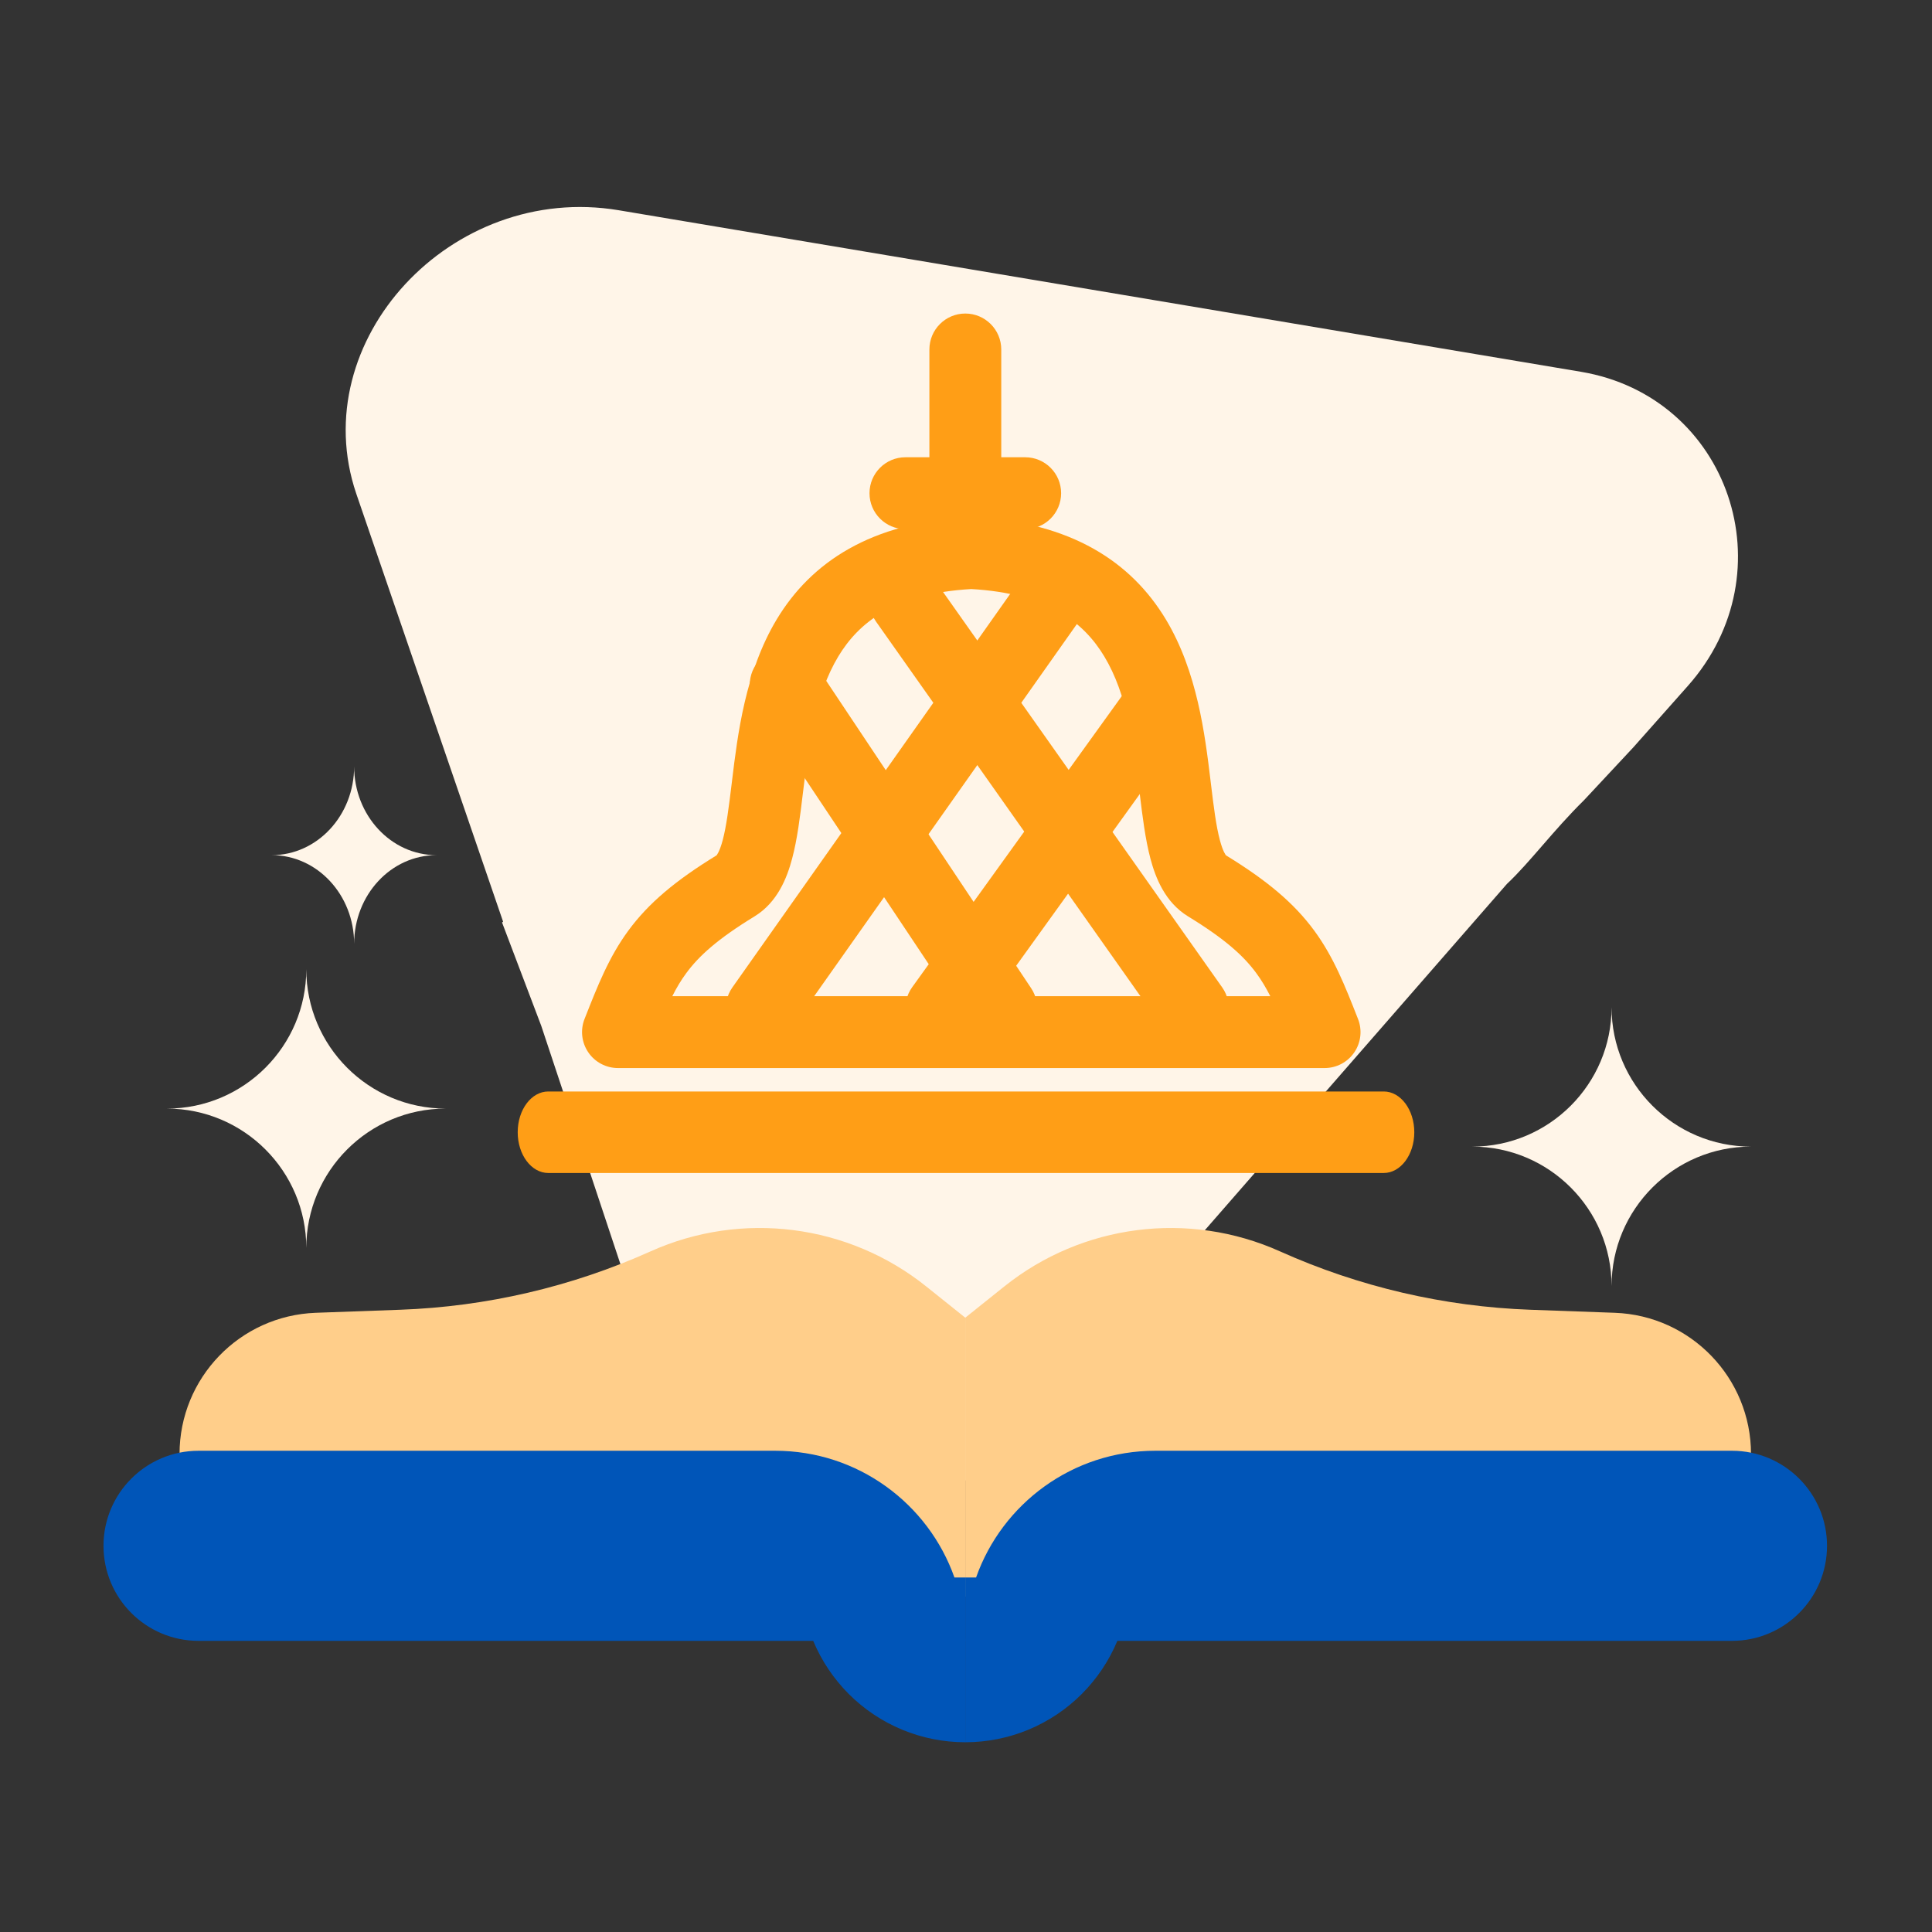 <svg width="56" height="56" viewBox="0 0 56 56" fill="none" xmlns="http://www.w3.org/2000/svg">
<rect x="0" y="0" width="56" height="56" fill="#333333" stroke="none"/>
<path d="M21.329 42.635C22.137 43.22 22.947 43.451 23.571 43.586C25.231 43.947 27.067 43.584 28.619 42.531C29.108 42.199 29.567 41.799 29.977 41.328L43.678 25.622C44.356 24.985 45.008 24.086 45.919 23.188L47.345 21.66L48.922 19.883C51.852 16.583 50.12 11.5 45.828 10.777L17.935 6.094C13.08 5.282 8.825 9.879 10.326 14.308L14.583 26.717L14.552 26.738L15.689 29.736L18.108 37.017C18.108 37.017 18.359 37.789 18.78 38.769L18.791 38.762C19.162 39.556 19.823 40.933 20.416 41.738L20.405 41.745C20.693 42.124 21.012 42.438 21.329 42.635Z" fill="#FFF5E8"/>
<path d="M27.979 46.276V38.194L26.852 37.292C24.589 35.478 21.501 35.084 18.856 36.272C16.568 37.299 14.102 37.874 11.595 37.964L9.153 38.052C6.949 38.132 5.204 39.941 5.204 42.146V46.276H27.979Z" fill="#FFCE8A"/>
<path d="M27.979 46.276V38.194L29.106 37.292C31.369 35.478 34.456 35.084 37.102 36.272C39.39 37.299 41.856 37.874 44.362 37.964L46.805 38.052C49.009 38.132 50.754 39.941 50.754 42.146V46.276H27.979Z" fill="#FFCE8A"/>
<path fill-rule="evenodd" clip-rule="evenodd" d="M5.755 42.051C4.233 42.051 3 43.285 3 44.806C3 46.328 4.233 47.561 5.755 47.561H23.571C23.811 48.137 24.162 48.66 24.603 49.102C25.046 49.545 25.573 49.897 26.152 50.137C26.731 50.377 27.352 50.5 27.979 50.5V45.725H27.665C26.909 43.585 24.868 42.051 22.469 42.051H5.755Z" fill="#0055B8"/>
<path fill-rule="evenodd" clip-rule="evenodd" d="M50.202 42.051C51.723 42.051 52.957 43.285 52.957 44.806C52.957 46.328 51.723 47.561 50.202 47.561H32.387C32.147 48.137 31.796 48.66 31.355 49.102C30.912 49.545 30.386 49.897 29.806 50.137C29.227 50.377 28.606 50.5 27.979 50.5V47.561H27.978C27.978 47.534 27.978 47.507 27.979 47.48V45.725H28.292C29.048 43.585 31.089 42.051 33.488 42.051H50.202Z" fill="#0055B8"/>
<path d="M7.877 24.787C9.195 24.787 10.265 25.938 10.265 27.358C10.265 25.938 11.334 24.787 12.652 24.787C11.334 24.787 10.265 23.635 10.265 22.215C10.265 23.635 9.195 24.787 7.877 24.787Z" fill="#FFF5E8"/>
<path d="M4.837 32.133C7.066 32.133 8.878 33.945 8.878 36.174C8.878 33.945 10.689 32.133 12.918 32.133C10.689 32.133 8.878 30.322 8.878 28.093C8.878 30.322 7.066 32.133 4.837 32.133Z" fill="#FFF5E8"/>
<path d="M42.672 33.235C44.901 33.235 46.712 35.047 46.712 37.276C46.712 35.047 48.524 33.235 50.753 33.235C48.524 33.235 46.712 31.424 46.712 29.195C46.712 31.424 44.901 33.235 42.672 33.235Z" fill="#FFF5E8"/>
<path fill-rule="evenodd" clip-rule="evenodd" d="M28.1 14.991C28.136 14.989 28.171 14.989 28.206 14.991C31.069 15.137 32.798 16.301 33.793 17.954C34.705 19.469 34.927 21.295 35.089 22.635C35.092 22.662 35.096 22.69 35.099 22.717C35.183 23.412 35.25 23.945 35.359 24.352C35.448 24.689 35.528 24.782 35.536 24.793C36.731 25.524 37.514 26.184 38.096 26.977C38.658 27.743 38.987 28.579 39.352 29.508L39.363 29.536C39.489 29.856 39.449 30.218 39.255 30.503C39.061 30.788 38.739 30.958 38.394 30.958H17.913C17.568 30.958 17.246 30.788 17.052 30.503C16.858 30.218 16.817 29.856 16.943 29.536L16.954 29.508C17.32 28.579 17.648 27.743 18.211 26.977C18.792 26.184 19.575 25.524 20.77 24.793C20.778 24.782 20.858 24.689 20.948 24.352C21.056 23.945 21.123 23.412 21.208 22.717C21.211 22.69 21.214 22.662 21.218 22.635C21.38 21.295 21.601 19.469 22.513 17.954C23.508 16.301 25.238 15.137 28.1 14.991ZM24.298 19.028C23.636 20.128 23.45 21.533 23.275 22.968C23.273 22.984 23.271 23 23.269 23.016C23.193 23.65 23.111 24.324 22.96 24.888C22.814 25.438 22.538 26.155 21.869 26.563C20.796 27.218 20.255 27.712 19.89 28.209C19.739 28.414 19.611 28.629 19.487 28.875H36.82C36.695 28.629 36.567 28.414 36.416 28.209C36.052 27.712 35.511 27.218 34.438 26.563C33.769 26.155 33.492 25.438 33.346 24.888C33.196 24.324 33.114 23.65 33.037 23.016L33.031 22.968C32.857 21.533 32.671 20.128 32.009 19.028C31.417 18.044 30.371 17.199 28.153 17.074C25.936 17.199 24.89 18.044 24.298 19.028Z" fill="#FF9E16"/>
<path fill-rule="evenodd" clip-rule="evenodd" d="M15.006 32.819C15.006 32.166 15.402 31.637 15.892 31.637H40.108C40.598 31.637 40.994 32.166 40.994 32.819C40.994 33.471 40.598 34 40.108 34H15.892C15.402 34 15.006 33.471 15.006 32.819Z" fill="#FF9E16"/>
<path fill-rule="evenodd" clip-rule="evenodd" d="M27.98 15.684C27.405 15.684 26.939 15.218 26.939 14.643L26.939 10.13C26.939 9.555 27.405 9.088 27.98 9.088C28.555 9.088 29.022 9.555 29.022 10.13L29.022 14.643C29.022 15.218 28.555 15.684 27.98 15.684Z" fill="#FF9E16"/>
<path fill-rule="evenodd" clip-rule="evenodd" d="M25.203 14.296C25.203 13.72 25.669 13.254 26.244 13.254H29.715C30.291 13.254 30.757 13.72 30.757 14.296C30.757 14.871 30.291 15.337 29.715 15.337H26.244C25.669 15.337 25.203 14.871 25.203 14.296Z" fill="#FF9E16"/>
<path fill-rule="evenodd" clip-rule="evenodd" d="M21.479 30.073C21.009 29.742 20.897 29.092 21.228 28.622L29.56 16.819C29.892 16.349 30.541 16.237 31.011 16.569C31.481 16.901 31.593 17.55 31.262 18.02L22.93 29.823C22.598 30.293 21.948 30.405 21.479 30.073Z" fill="#FF9E16"/>
<path fill-rule="evenodd" clip-rule="evenodd" d="M26.677 30.068C26.21 29.732 26.104 29.081 26.44 28.614L32.689 19.936C33.025 19.469 33.676 19.363 34.143 19.699C34.609 20.035 34.715 20.686 34.379 21.152L28.131 29.831C27.794 30.298 27.144 30.404 26.677 30.068Z" fill="#FF9E16"/>
<path fill-rule="evenodd" clip-rule="evenodd" d="M35.177 30.073C35.647 29.742 35.758 29.092 35.427 28.622L27.095 16.819C26.764 16.349 26.114 16.237 25.644 16.569C25.174 16.901 25.062 17.55 25.394 18.02L33.725 29.823C34.057 30.293 34.707 30.405 35.177 30.073Z" fill="#FF9E16"/>
<path fill-rule="evenodd" clip-rule="evenodd" d="M29.6 30.089C29.121 30.408 28.474 30.279 28.155 29.8L21.907 20.427C21.588 19.949 21.717 19.302 22.196 18.983C22.674 18.664 23.321 18.794 23.64 19.272L29.889 28.645C30.207 29.123 30.078 29.77 29.6 30.089Z" fill="#FF9E16"/>
</svg>
